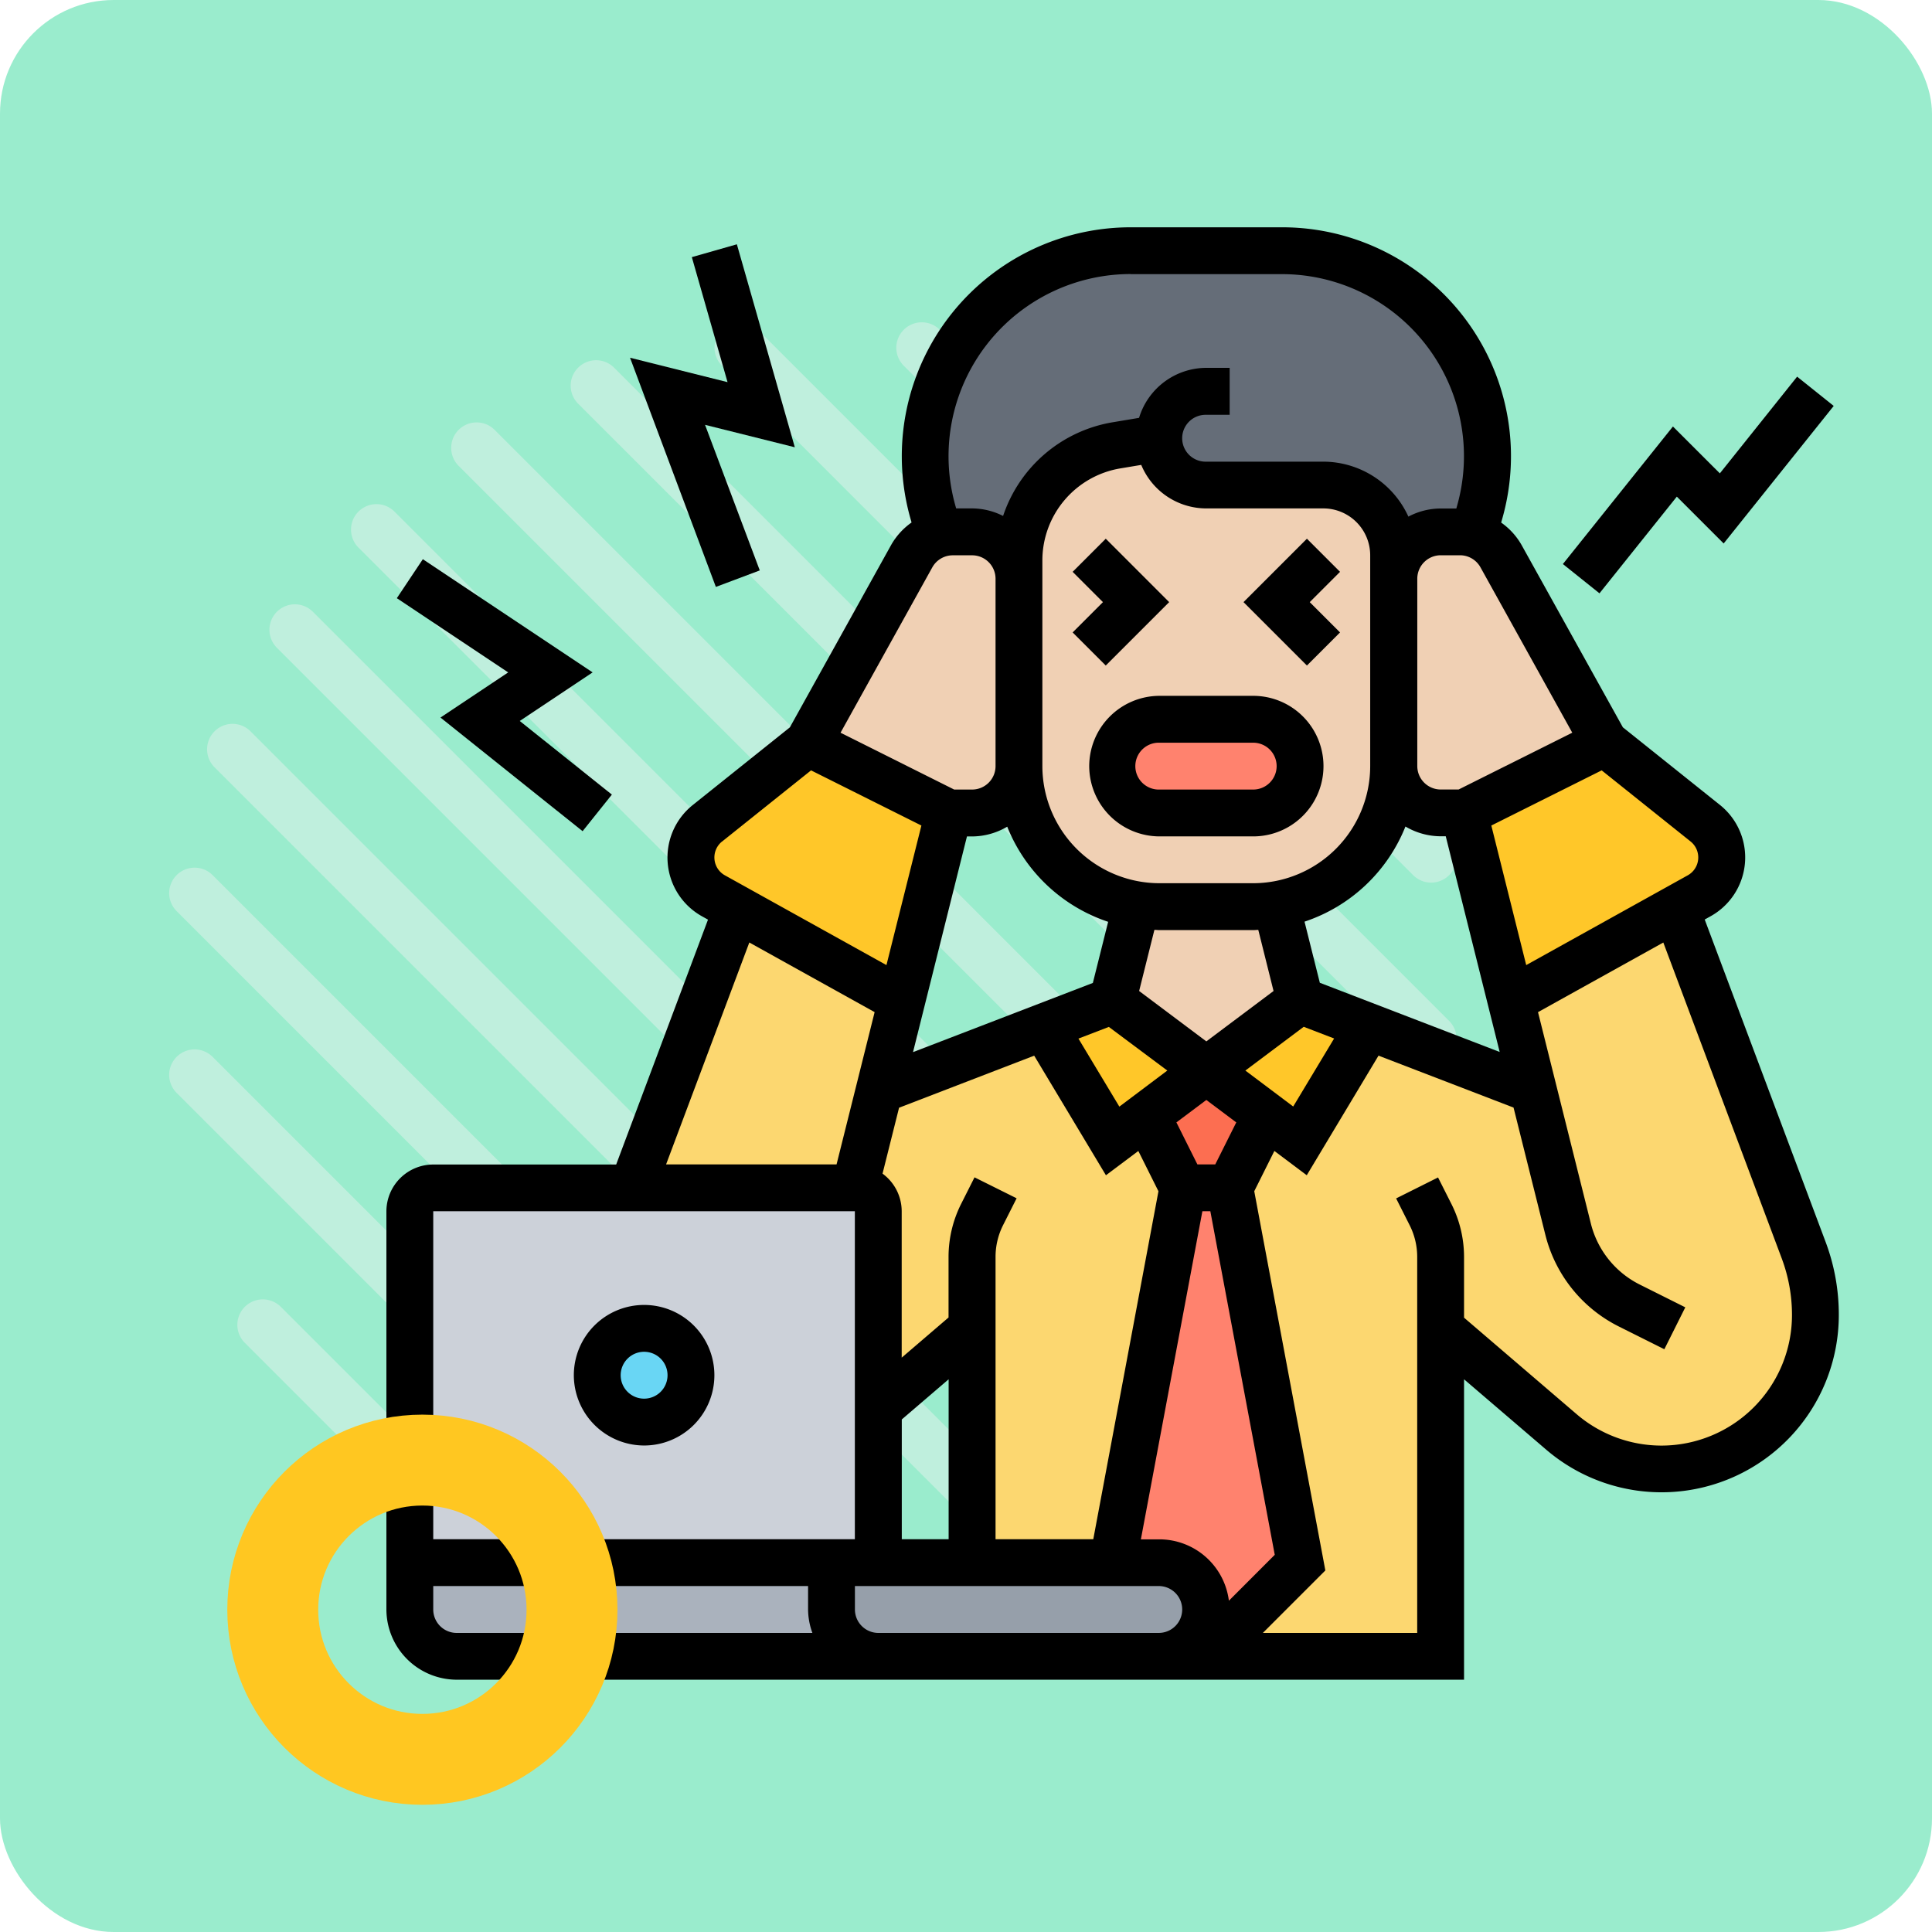 <svg xmlns="http://www.w3.org/2000/svg" width="85" height="85" viewBox="0 0 85 85">
  <g id="Grupo_990489" data-name="Grupo 990489" transform="translate(-180 -17099)">
    <rect id="Rectángulo_33792" data-name="Rectángulo 33792" width="85" height="85" rx="5" transform="translate(180 17099)" fill="#9aeccd"/>
    <g id="Grupo_80313" data-name="Grupo 80313" transform="translate(187.443 17113.18)">
      <g id="Grupo_80111" data-name="Grupo 80111" transform="translate(31.991)">
        <path id="Trazado_113526" data-name="Trazado 113526" d="M294.882,1043.023l-22.411-22.412a1.119,1.119,0,0,1,0-1.583h0a1.12,1.12,0,0,1,1.584,0l22.411,22.411a1.119,1.119,0,0,1,0,1.584h0A1.12,1.12,0,0,1,294.882,1043.023Z" transform="translate(-272.143 -1018.7)" fill="#bfefdd"/>
      </g>
      <g id="Grupo_80112" data-name="Grupo 80112" transform="translate(42.988 3)">
        <path id="Trazado_113527" data-name="Trazado 113527" d="M345.734,1046.715l-8.414-8.414a1.12,1.12,0,0,1,0-1.583h0a1.119,1.119,0,0,1,1.584,0l8.413,8.413a1.119,1.119,0,0,1,0,1.584h0A1.119,1.119,0,0,1,345.734,1046.715Z" transform="translate(-336.993 -1036.39)" fill="#bfefdd"/>
      </g>
      <g id="Grupo_80113" data-name="Grupo 80113" transform="translate(23.994)">
        <path id="Trazado_113528" data-name="Trazado 113528" d="M255.724,1051.018l-30.407-30.407a1.118,1.118,0,0,1,0-1.583h0a1.119,1.119,0,0,1,1.583,0l30.407,30.407a1.119,1.119,0,0,1,0,1.583h0A1.119,1.119,0,0,1,255.724,1051.018Z" transform="translate(-224.989 -1018.7)" fill="#bfefdd"/>
      </g>
      <g id="Grupo_80114" data-name="Grupo 80114" transform="translate(17.667 1.668)">
        <path id="Trazado_113529" data-name="Trazado 113529" d="M223.07,1065.515,188,1030.449a1.119,1.119,0,0,1,0-1.583h0a1.118,1.118,0,0,1,1.583,0l35.067,35.067a1.12,1.12,0,0,1,0,1.583h0A1.119,1.119,0,0,1,223.07,1065.515Z" transform="translate(-187.675 -1028.537)" fill="#bfefdd"/>
      </g>
      <g id="Grupo_80115" data-name="Grupo 80115" transform="translate(12.407 4.405)">
        <path id="Trazado_113530" data-name="Trazado 113530" d="M194.58,1084.177l-37.589-37.589a1.12,1.12,0,0,1,0-1.584h0a1.12,1.12,0,0,1,1.583,0l37.589,37.59a1.12,1.12,0,0,1,0,1.583h0A1.119,1.119,0,0,1,194.58,1084.177Z" transform="translate(-156.663 -1044.677)" fill="#bfefdd"/>
      </g>
      <g id="Grupo_80116" data-name="Grupo 80116" transform="translate(8.002 8.002)">
        <path id="Trazado_113531" data-name="Trazado 113531" d="M169.412,1106.195l-38.4-38.4a1.121,1.121,0,0,1,0-1.584h0a1.12,1.12,0,0,1,1.584,0l38.4,38.4a1.121,1.121,0,0,1,0,1.584h0A1.121,1.121,0,0,1,169.412,1106.195Z" transform="translate(-130.686 -1065.885)" fill="#bfefdd"/>
      </g>
      <g id="Grupo_80117" data-name="Grupo 80117" transform="translate(4.406 12.407)">
        <path id="Trazado_113532" data-name="Trazado 113532" d="M147.4,1131.364l-37.589-37.589a1.12,1.12,0,0,1,0-1.583h0a1.119,1.119,0,0,1,1.584,0l37.589,37.589a1.119,1.119,0,0,1,0,1.584h0A1.12,1.12,0,0,1,147.4,1131.364Z" transform="translate(-109.478 -1091.863)" fill="#bfefdd"/>
      </g>
      <g id="Grupo_80118" data-name="Grupo 80118" transform="translate(1.668 17.666)">
        <path id="Trazado_113533" data-name="Trazado 113533" d="M128.731,1159.854l-35.067-35.067a1.119,1.119,0,0,1,0-1.583h0a1.118,1.118,0,0,1,1.583,0l35.067,35.066a1.12,1.12,0,0,1,0,1.584h0A1.118,1.118,0,0,1,128.731,1159.854Z" transform="translate(-93.336 -1122.875)" fill="#bfefdd"/>
      </g>
      <g id="Grupo_80119" data-name="Grupo 80119" transform="translate(0 23.994)">
        <path id="Trazado_113534" data-name="Trazado 113534" d="M114.235,1192.508,83.827,1162.1a1.119,1.119,0,0,1,0-1.583h0a1.118,1.118,0,0,1,1.583,0l30.408,30.408a1.119,1.119,0,0,1,0,1.583h0A1.119,1.119,0,0,1,114.235,1192.508Z" transform="translate(-83.499 -1160.189)" fill="#bfefdd"/>
      </g>
      <g id="Grupo_80120" data-name="Grupo 80120" transform="translate(0 31.991)">
        <path id="Trazado_113535" data-name="Trazado 113535" d="M106.238,1231.665l-22.411-22.411a1.119,1.119,0,0,1,0-1.584h0a1.119,1.119,0,0,1,1.583,0l22.411,22.411a1.12,1.12,0,0,1,0,1.583h0A1.12,1.12,0,0,1,106.238,1231.665Z" transform="translate(-83.499 -1207.343)" fill="#bfefdd"/>
      </g>
      <g id="Grupo_80121" data-name="Grupo 80121" transform="translate(3 42.988)">
        <path id="Trazado_113536" data-name="Trazado 113536" d="M109.932,1282.517l-8.413-8.413a1.12,1.12,0,0,1,0-1.584h0a1.12,1.12,0,0,1,1.583,0l8.414,8.414a1.12,1.12,0,0,1,0,1.583h0A1.119,1.119,0,0,1,109.932,1282.517Z" transform="translate(-101.191 -1272.193)" fill="#bfefdd"/>
      </g>
    </g>
    <g id="frustrado" transform="translate(196 17108)">
      <g id="Grupo_990487" data-name="Grupo 990487" transform="translate(2.031 2.031)">
        <g id="Grupo_990469" data-name="Grupo 990469" transform="translate(22.675 0)">
          <path id="Trazado_625807" data-name="Trazado 625807" d="M46.675,14.368a2.067,2.067,0,0,0-2.061,2.061V15.4a3.088,3.088,0,0,0-3.092-3.092H36.368a2.076,2.076,0,0,1-2.061-2.061l-1.876.309a5.167,5.167,0,0,0-4.308,5.092v.783a2.067,2.067,0,0,0-2.061-2.061h-.845a1.91,1.91,0,0,0-.6.093l-.268-.938A8.767,8.767,0,0,1,24,11.039,9.044,9.044,0,0,1,33.039,2H39.7a9.044,9.044,0,0,1,9.039,9.039,8.767,8.767,0,0,1-.35,2.484l-.268.938a1.91,1.91,0,0,0-.6-.093Z" transform="translate(-24 -2)" fill="#656d78"/>
        </g>
        <g id="Grupo_990470" data-name="Grupo 990470" transform="translate(30.921 41.228)">
          <path id="Trazado_625808" data-name="Trazado 625808" d="M40.246,58.491l-4.123,4.123H34.061a2.067,2.067,0,0,0,2.061-2.061,2.076,2.076,0,0,0-2.061-2.061H32L35.092,42h2.061Z" transform="translate(-32 -42)" fill="#ff826e"/>
        </g>
        <g id="Grupo_990471" data-name="Grupo 990471" transform="translate(32.415 36.074)">
          <path id="Trazado_625809" data-name="Trazado 625809" d="M38.707,38.969l-1.6,3.185H35.048l-1.6-3.185L36.078,37Z" transform="translate(-33.45 -37)" fill="#fc6e51"/>
        </g>
        <g id="Grupo_990472" data-name="Grupo 990472" transform="translate(35.043 28.952)">
          <path id="Trazado_625810" data-name="Trazado 625810" d="M50.388,38.068,49.4,34.12l7.246-4.03,5.638,15.017a8.18,8.18,0,0,1,.515,2.855,6.776,6.776,0,0,1-11.183,5.143L46.307,48.55v14.43H36l4.123-4.123L37.031,42.366l1.6-3.185L40.123,40.3l3.02-5.019Z" transform="translate(-36 -30.09)" fill="#fcd770"/>
        </g>
        <g id="Grupo_990473" data-name="Grupo 990473" transform="translate(9.792 28.952)">
          <path id="Trazado_625811" data-name="Trazado 625811" d="M34.124,39.181,32.629,40.3l-3.01-5.03-7.256,2.793.989-3.948-7.246-4.03L11.5,42.366h9.792A1.034,1.034,0,0,1,22.322,43.4v8.689l4.123-3.535V58.857h6.184l3.092-16.491Z" transform="translate(-11.5 -30.09)" fill="#fcd770"/>
        </g>
        <g id="Grupo_990474" data-name="Grupo 990474" transform="translate(46.381 21.645)">
          <path id="Trazado_625812" data-name="Trazado 625812" d="M56.307,30.308l-7.246,4.03L47,26.092,53.184,23l4.432,3.546a1.925,1.925,0,0,1-.268,3.185Z" transform="translate(-47 -23)" fill="#ffc729"/>
        </g>
        <g id="Grupo_990475" data-name="Grupo 990475" transform="translate(12.368 21.645)">
          <path id="Trazado_625813" data-name="Trazado 625813" d="M25.338,26.092l-2.061,8.246-7.246-4.03-1.041-.577a1.925,1.925,0,0,1-.268-3.185L19.153,23Z" transform="translate(-14 -23)" fill="#ffc729"/>
        </g>
        <g id="Grupo_990476" data-name="Grupo 990476" transform="translate(35.043 32.982)">
          <path id="Trazado_625814" data-name="Trazado 625814" d="M40.123,34l3.02,1.165-3.02,5.019-1.495-1.123L36,37.092Z" transform="translate(-36 -34)" fill="#ffc729"/>
        </g>
        <g id="Grupo_990477" data-name="Grupo 990477" transform="translate(27.911 32.982)">
          <path id="Trazado_625815" data-name="Trazado 625815" d="M36.212,37.092l-2.628,1.969L32.09,40.184l-3.01-5.03L32.09,34Z" transform="translate(-29.08 -34)" fill="#ffc729"/>
        </g>
        <g id="Grupo_990478" data-name="Grupo 990478" transform="translate(30.921 28.777)">
          <path id="Trazado_625816" data-name="Trazado 625816" d="M39.194,29.92l1.051,4.205-4.123,3.092L32,34.125l1.051-4.205a6.463,6.463,0,0,0,1.01.082h4.123A6.463,6.463,0,0,0,39.194,29.92Z" transform="translate(-32 -29.92)" fill="#f0d0b4"/>
        </g>
        <g id="Grupo_990479" data-name="Grupo 990479" transform="translate(43.289 12.368)">
          <path id="Trazado_625817" data-name="Trazado 625817" d="M47.5,14.093a2.013,2.013,0,0,1,1.206.969l4.566,8.215-6.184,3.092H46.061A2.067,2.067,0,0,1,44,24.307V16.061A2.067,2.067,0,0,1,46.061,14h.845A1.91,1.91,0,0,1,47.5,14.093Z" transform="translate(-44 -14)" fill="#f0d0b4"/>
        </g>
        <g id="Grupo_990480" data-name="Grupo 990480" transform="translate(26.798 8.246)">
          <path id="Trazado_625818" data-name="Trazado 625818" d="M44.491,16.184V24.43a6.185,6.185,0,0,1-5.174,6.1,6.463,6.463,0,0,1-1.01.082H34.184a6.463,6.463,0,0,1-1.01-.082A6.185,6.185,0,0,1,28,24.43V15.4a5.167,5.167,0,0,1,4.308-5.092L34.184,10a2.076,2.076,0,0,0,2.061,2.061H41.4a3.088,3.088,0,0,1,3.092,3.092Z" transform="translate(-28 -10)" fill="#f0d0b4"/>
        </g>
        <g id="Grupo_990481" data-name="Grupo 990481" transform="translate(17.522 12.368)">
          <path id="Trazado_625819" data-name="Trazado 625819" d="M26.215,14a2.067,2.067,0,0,1,2.061,2.061v8.246a2.067,2.067,0,0,1-2.061,2.061H25.184L19,23.276l4.566-8.215a2.013,2.013,0,0,1,1.206-.969,1.91,1.91,0,0,1,.6-.093Z" transform="translate(-19 -14)" fill="#f0d0b4"/>
        </g>
        <g id="Grupo_990482" data-name="Grupo 990482" transform="translate(30.921 20.614)">
          <path id="Trazado_625820" data-name="Trazado 625820" d="M38.184,22a2.067,2.067,0,0,1,2.061,2.061,2.076,2.076,0,0,1-2.061,2.061H34.061A2.067,2.067,0,0,1,32,24.061,2.076,2.076,0,0,1,34.061,22Z" transform="translate(-32 -22)" fill="#ff826e"/>
        </g>
        <g id="Grupo_990483" data-name="Grupo 990483" transform="translate(18.552 57.719)">
          <path id="Trazado_625821" data-name="Trazado 625821" d="M35.883,58.608a2.015,2.015,0,0,1,.608,1.453,2.067,2.067,0,0,1-2.061,2.061H22.061A2.067,2.067,0,0,1,20,60.061V58H34.43A2.015,2.015,0,0,1,35.883,58.608Z" transform="translate(-20 -58)" fill="#969faa"/>
        </g>
        <g id="Grupo_990484" data-name="Grupo 990484" transform="translate(0 57.719)">
          <path id="Trazado_625822" data-name="Trazado 625822" d="M20.552,60.061a2.067,2.067,0,0,0,2.061,2.061H4.061A2.067,2.067,0,0,1,2,60.061V58H20.552Z" transform="translate(-2 -58)" fill="#aab2bd"/>
        </g>
        <g id="Grupo_990485" data-name="Grupo 990485" transform="translate(0 41.228)">
          <path id="Trazado_625823" data-name="Trazado 625823" d="M22.614,51.719v6.772H2V43.031A1.034,1.034,0,0,1,3.031,42H21.583a1.034,1.034,0,0,1,1.031,1.031Z" transform="translate(-2 -42)" fill="#ccd1d9"/>
        </g>
        <g id="Grupo_990486" data-name="Grupo 990486" transform="translate(8.246 47.412)">
          <ellipse id="Elipse_5113" data-name="Elipse 5113" cx="2" cy="2.5" rx="2" ry="2.5" transform="translate(-0.276 -0.443)" fill="#69d6f4"/>
        </g>
      </g>
      <g id="Grupo_990488" data-name="Grupo 990488" transform="translate(1 1)">
        <path id="Trazado_625824" data-name="Trazado 625824" d="M12.092,53.184A3.092,3.092,0,1,0,9,50.092,3.1,3.1,0,0,0,12.092,53.184Zm0-4.123a1.031,1.031,0,1,1-1.031,1.031A1.032,1.032,0,0,1,12.092,49.061Z" transform="translate(-0.754 0.412)"/>
        <path id="Trazado_625825" data-name="Trazado 625825" d="M31,24.092a3.1,3.1,0,0,0,3.092,3.092h4.123a3.092,3.092,0,0,0,0-6.184H34.092A3.1,3.1,0,0,0,31,24.092Zm8.246,0a1.032,1.032,0,0,1-1.031,1.031H34.092a1.031,1.031,0,1,1,0-2.061h4.123A1.032,1.032,0,0,1,39.246,24.092Z" transform="translate(-0.079 -0.386)"/>
        <path id="Trazado_625826" data-name="Trazado 625826" d="M31.75,19.873l2.79-2.79-2.79-2.79L30.293,15.75l1.333,1.333-1.333,1.333Z" transform="translate(-0.101 -0.592)"/>
        <path id="Trazado_625827" data-name="Trazado 625827" d="M41.833,18.416,40.5,17.083l1.333-1.333-1.457-1.457-2.79,2.79,2.79,2.79Z" transform="translate(0.123 -0.592)"/>
        <path id="Trazado_625828" data-name="Trazado 625828" d="M64.319,45.639,59,31.455l.256-.142a2.959,2.959,0,0,0,.413-4.9L55.4,23l-4.466-8.038a3.045,3.045,0,0,0-.889-.971l.042-.149A10.068,10.068,0,0,0,40.4,1H33.747a10.072,10.072,0,0,0-9.684,12.839l.042.148a3.052,3.052,0,0,0-.888.971L18.751,23l-4.271,3.417a2.958,2.958,0,0,0,.411,4.9l.258.143-4.04,10.774H3.061A2.063,2.063,0,0,0,1,44.289V61.811A3.1,3.1,0,0,0,4.092,64.9h44.32V51.683l3.612,3.094A7.8,7.8,0,0,0,64.9,48.856,9.1,9.1,0,0,0,64.319,45.639ZM58.383,28.025a.9.9,0,0,1-.126,1.484l-7.11,3.951-1.535-6.14,4.855-2.427Zm-20.317,33.4a3.086,3.086,0,0,0-3.053-2.7h-.819L36.9,44.289h.35l2.834,15.116ZM26.542,27.8h.226a3.06,3.06,0,0,0,1.546-.43,7.247,7.247,0,0,0,4.44,4.186l-.673,2.689-7.912,3.044Zm3.318-12.126A4.108,4.108,0,0,1,33.3,11.606l.91-.152a3.1,3.1,0,0,0,2.859,1.914h5.153a2.063,2.063,0,0,1,2.061,2.061v9.276a5.159,5.159,0,0,1-5.153,5.153H35.013a5.159,5.159,0,0,1-5.153-5.153ZM40.031,34.6l-2.957,2.217L34.117,34.6l.672-2.69c.075,0,.148.011.224.011h4.123c.075,0,.148-.009.223-.011Zm-6.784,5.087-1.8-2.993,1.338-.514L35.357,38.1ZM23.675,53.45l2.061-1.767v7.035H23.675Zm3.2-10.652-.6,1.19a5.2,5.2,0,0,0-.543,2.3v2.676l-2.061,1.767V44.289a2.057,2.057,0,0,0-.843-1.654l.727-2.9L29.5,37.445l3.157,5.262,1.425-1.069.885,1.772L32.1,58.719H27.8V46.293a3.1,3.1,0,0,1,.327-1.383l.6-1.19Zm10.592-.57H36.68l-.923-1.847,1.317-.987,1.317.987ZM38.791,38.1l2.567-1.925,1.338.514-1.8,2.993Zm3.276-3.862-.673-2.689a7.238,7.238,0,0,0,4.44-4.186,3.066,3.066,0,0,0,1.547.43h.226l2.373,9.489ZM53.173,23.235l-5,2.5h-.787a1.032,1.032,0,0,1-1.031-1.031V16.46a1.032,1.032,0,0,1,1.031-1.031h.848a1.031,1.031,0,0,1,.9.53ZM33.746,3.061H40.4a8.011,8.011,0,0,1,7.7,10.211l-.027.1h-.7a3.046,3.046,0,0,0-1.41.357,4.122,4.122,0,0,0-3.743-2.418H37.074a1.031,1.031,0,1,1,0-2.061H38.1V7.184H37.074a3.1,3.1,0,0,0-2.96,2.2l-1.148.192A6.15,6.15,0,0,0,28.132,13.7a3.045,3.045,0,0,0-1.365-.332h-.7l-.028-.1a8.014,8.014,0,0,1,7.7-10.211Zm-8.728,12.9a1.031,1.031,0,0,1,.9-.53h.848A1.032,1.032,0,0,1,27.8,16.46v8.246a1.032,1.032,0,0,1-1.031,1.031H25.98l-5-2.5ZM15.767,28.025l3.916-3.132,4.855,2.427L23,33.46l-7.111-3.951a.9.9,0,0,1-.125-1.484Zm1.2,4.441,5.513,3.063-1.675,6.7h-7.5Zm4.643,11.823v14.43H3.061V44.289ZM3.061,61.811V60.78H19.552v1.031a3.057,3.057,0,0,0,.19,1.031H4.092A1.032,1.032,0,0,1,3.061,61.811Zm19.583,1.031a1.032,1.032,0,0,1-1.031-1.031V60.78h13.4a1.031,1.031,0,0,1,0,2.061ZM57.1,54.6a5.744,5.744,0,0,1-3.736-1.383l-4.952-4.245V46.293a5.183,5.183,0,0,0-.544-2.3l-.6-1.19-1.844.922.6,1.19a3.094,3.094,0,0,1,.327,1.382V62.841H39.562l2.748-2.748L39.182,43.409l.885-1.772,1.425,1.069,3.157-5.262,5.941,2.285,1.4,5.6a6.177,6.177,0,0,0,3.234,4.032l2,1,.922-1.844-2-1a4.115,4.115,0,0,1-2.155-2.687l-2.325-9.3,5.513-3.063,5.211,13.9a7.091,7.091,0,0,1,.45,2.493A5.747,5.747,0,0,1,57.1,54.6Z" transform="translate(-1 -1)"/>
        <path id="Trazado_625829" data-name="Trazado 625829" d="M3.365,22.134l6.253,5,1.288-1.61L6.853,22.285l3.206-2.137-7.47-4.98L1.445,16.883l4.9,3.265Z" transform="translate(-0.986 -0.565)"/>
        <path id="Trazado_625830" data-name="Trazado 625830" d="M15.176,16.8l1.932-.726L14.7,9.669l3.95.987L16.1,1.726l-1.981.565,1.571,5.5L11.4,6.717Z" transform="translate(-0.681 -0.978)"/>
        <path id="Trazado_625831" data-name="Trazado 625831" d="M56.232,12.654l2.061,2.061,4.842-6.052-1.61-1.288-3.4,4.255L56.061,9.568l-4.842,6.052,1.61,1.288Z" transform="translate(0.541 -0.804)"/>
      </g>
    </g>
    <g id="Elipse_4731" data-name="Elipse 4731" transform="translate(190 17161.238)" fill="none" stroke="#ffc721" stroke-width="4">
      <ellipse cx="8.583" cy="8.583" rx="8.583" ry="8.583" stroke="none"/>
      <ellipse cx="8.583" cy="8.583" rx="6.583" ry="6.583" fill="none"/>
    </g>
  </g>
</svg>
